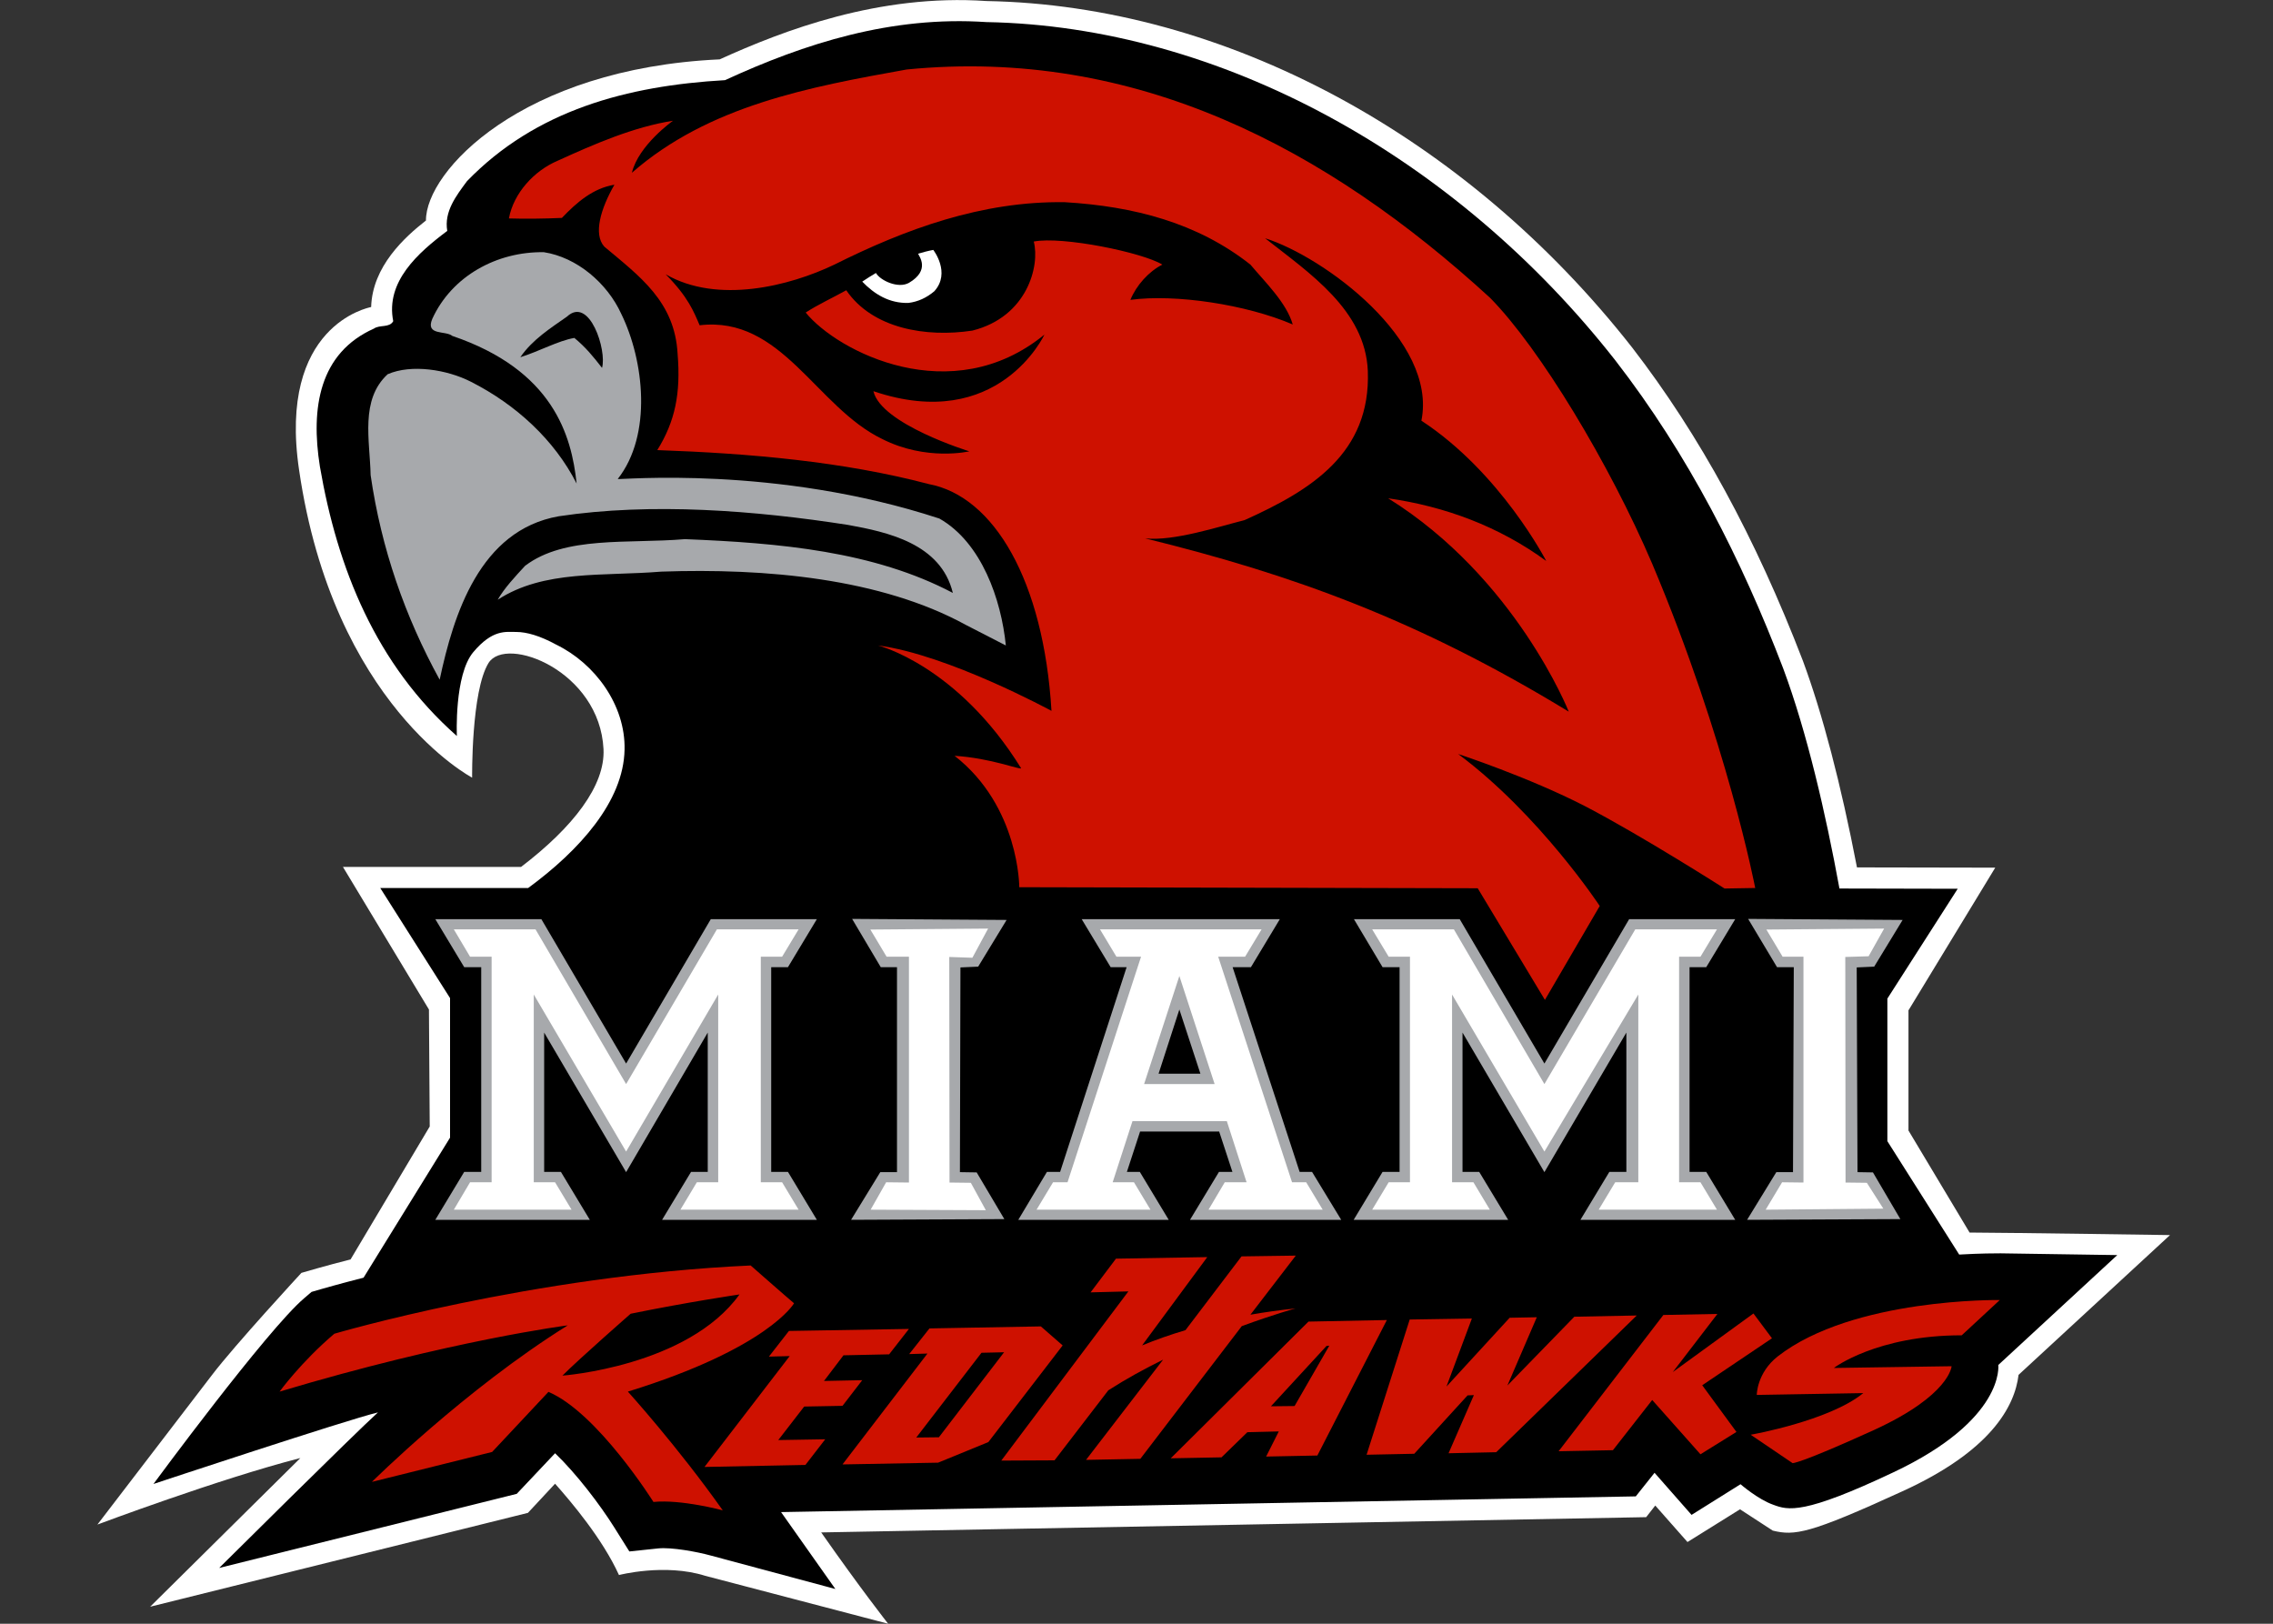 <?xml version="1.0" encoding="UTF-8"?>
<svg xmlns="http://www.w3.org/2000/svg" xmlns:xlink="http://www.w3.org/1999/xlink" width="35pt" height="25pt" viewBox="0 0 35 25" version="1.1">
<rect x="0" y="0" width="35" height="25" fill="#333333" stroke="none"/>
<g id="surface11">
<path style=" stroke:none;fill-rule:nonzero;fill:rgb(100%,100%,100%);fill-opacity:1;" d="M 30.328 18.977 L 29.387 17.406 L 29.387 15.555 L 29.395 15.543 L 30.723 13.359 L 28.594 13.355 C 28.344 12.059 28.062 10.988 27.762 10.176 C 27.031 8.277 26.172 6.699 25.133 5.352 C 22.566 2.078 18.852 0.082 15.191 0.016 C 13.535 -0.098 12.062 0.469 11.082 0.914 C 8.031 1.055 6.555 2.637 6.559 3.395 C 6.23 3.652 5.734 4.102 5.715 4.727 C 5.668 4.738 4.277 5.012 4.605 7.234 C 5.133 10.855 7.27 11.973 7.27 11.973 C 7.27 11.973 7.254 10.641 7.523 10.207 C 7.793 9.777 9.234 10.328 9.293 11.535 C 9.32 12.094 8.828 12.734 8.023 13.348 L 5.281 13.348 L 6.605 15.543 L 6.617 17.344 L 5.398 19.391 C 5.027 19.484 4.641 19.598 4.641 19.598 C 4.641 19.598 3.617 20.707 3.266 21.168 C 2.914 21.629 1.5 23.473 1.5 23.473 C 1.5 23.473 3.383 22.766 4.625 22.449 C 3.957 23.109 2.312 24.738 2.312 24.738 L 8.129 23.293 L 8.547 22.844 C 8.793 23.121 9.277 23.691 9.531 24.25 C 9.531 24.25 10.238 24.066 10.859 24.262 L 13.676 25 C 13.676 25 13.254 24.465 12.645 23.594 L 25.348 23.359 L 25.488 23.18 L 25.984 23.742 L 26.793 23.238 L 27.297 23.566 C 27.633 23.648 27.863 23.617 29.293 22.961 C 30.648 22.344 31.023 21.66 31.082 21.168 L 33.414 19.016 C 33.414 19.016 30.996 18.98 30.328 18.977 "/>
<path style=" stroke:none;fill-rule:nonzero;fill:rgb(0%,0%,0%);fill-opacity:1;" d="M 32.602 19.324 L 30.805 19.297 C 30.734 19.297 30.496 19.297 30.168 19.316 L 29.062 17.57 L 29.062 15.375 L 30.145 13.684 L 28.324 13.68 C 28.113 12.527 27.824 11.273 27.457 10.289 C 26.816 8.613 26 7.004 24.875 5.551 C 22.414 2.41 18.785 0.406 15.188 0.34 C 13.723 0.242 12.395 0.668 11.164 1.234 C 9.66 1.32 8.25 1.695 7.191 2.789 C 7.023 3.016 6.836 3.258 6.887 3.555 C 6.438 3.891 5.934 4.336 6.055 4.945 C 5.996 5.051 5.848 4.996 5.758 5.059 C 4.918 5.434 4.781 6.277 4.926 7.184 C 5.195 8.746 5.785 10.23 7.035 11.332 C 7.035 11.332 6.992 10.391 7.289 10.039 C 7.586 9.688 7.785 9.73 7.949 9.73 C 8.109 9.73 8.316 9.789 8.566 9.926 C 9.16 10.215 9.633 10.855 9.617 11.543 C 9.602 12.336 8.926 13.09 8.133 13.672 L 5.855 13.672 L 6.93 15.367 L 6.93 17.516 L 5.598 19.672 C 5.211 19.77 4.977 19.84 4.945 19.848 L 4.797 19.891 L 4.684 19.988 C 4.113 20.473 2.363 22.848 2.363 22.848 C 2.363 22.848 5.332 21.863 5.82 21.746 C 5.465 22.066 3.375 24.141 3.375 24.141 L 7.957 23 L 8.547 22.375 C 8.875 22.688 9.242 23.172 9.453 23.508 L 9.691 23.887 C 9.691 23.887 10.137 23.84 10.137 23.84 C 10.34 23.82 10.73 23.891 10.941 23.949 L 12.863 24.465 C 12.863 24.465 12.367 23.762 12.027 23.281 L 25.188 23.039 L 25.477 22.676 L 26.047 23.324 L 26.801 22.852 C 26.801 22.852 27.07 23.086 27.305 23.168 C 27.535 23.254 27.77 23.324 29.156 22.668 C 30.879 21.855 30.77 21.016 30.77 21.016 Z M 32.602 19.324 "/>
<path style=" stroke:none;fill-rule:nonzero;fill:rgb(80.784%,6.667%,0%);fill-opacity:1;" d="M 22.945 4.586 C 23.711 5.363 24.785 7.145 25.441 8.68 C 26.594 11.41 27.027 13.672 27.027 13.672 L 26.555 13.68 C 26.555 13.68 25.281 12.867 24.41 12.414 C 23.539 11.965 22.453 11.609 22.453 11.609 C 23.707 12.543 24.633 13.949 24.633 13.949 L 23.789 15.395 L 22.754 13.676 L 15.695 13.66 C 15.695 13.66 15.699 12.418 14.699 11.637 C 15.262 11.672 15.715 11.859 15.723 11.828 C 14.738 10.238 13.52 9.938 13.52 9.938 C 14.598 10.078 16.191 10.945 16.191 10.945 C 16.07 8.941 15.305 7.641 14.301 7.453 C 12.98 7.105 11.543 6.98 10.121 6.93 C 10.395 6.488 10.484 6.059 10.434 5.449 C 10.391 4.641 9.848 4.254 9.305 3.797 C 9.133 3.605 9.25 3.211 9.461 2.844 C 9.133 2.898 8.883 3.113 8.652 3.355 C 8.398 3.367 8.078 3.371 7.836 3.363 C 7.91 2.969 8.227 2.629 8.582 2.477 C 9.156 2.215 9.762 1.953 10.363 1.859 C 10.363 1.859 9.832 2.234 9.73 2.66 C 10.91 1.629 12.453 1.34 13.961 1.07 C 17.484 0.723 20.434 2.285 22.945 4.586 M 12.848 4.074 C 12.156 4.406 11.047 4.684 10.25 4.223 C 10.598 4.574 10.684 4.801 10.773 5.008 C 12.039 4.859 12.566 6.266 13.582 6.758 C 14.266 7.105 14.926 6.949 14.926 6.949 C 14.926 6.949 13.566 6.531 13.449 6.023 C 15.375 6.676 16.082 5.152 16.082 5.152 C 14.652 6.32 12.895 5.414 12.406 4.812 C 12.605 4.684 12.82 4.586 13.031 4.469 C 13.434 5.059 14.258 5.199 14.973 5.09 C 15.816 4.879 16.016 4.094 15.918 3.719 C 16.359 3.633 17.594 3.887 17.898 4.074 C 17.688 4.18 17.496 4.395 17.406 4.617 C 18.094 4.523 19.191 4.688 19.906 4.996 C 19.809 4.66 19.484 4.348 19.254 4.074 C 18.438 3.43 17.457 3.176 16.395 3.113 C 15.113 3.094 13.934 3.531 12.848 4.074 M 19.48 3.668 C 20.16 4.203 21.023 4.773 21.062 5.711 C 21.109 6.98 20.188 7.547 19.164 8.008 C 18.762 8.109 18.074 8.336 17.633 8.289 C 19.891 8.844 21.828 9.539 24.156 10.957 C 24.156 10.957 23.34 8.895 21.375 7.672 C 22.25 7.797 23.082 8.105 23.809 8.637 C 23.809 8.637 23.109 7.277 21.887 6.477 C 22.137 5.238 20.383 3.953 19.48 3.668 "/>
<path style=" stroke:none;fill-rule:nonzero;fill:rgb(65.49%,66.275%,67.451%);fill-opacity:1;" d="M 8.375 3.883 C 8.879 3.961 9.348 4.355 9.566 4.832 C 9.918 5.551 10.047 6.695 9.512 7.375 C 9.535 7.391 11.941 7.156 14.465 7.984 C 15.113 8.352 15.418 9.23 15.488 9.938 L 14.879 9.625 C 13.562 8.902 11.789 8.746 10.184 8.801 C 9.281 8.875 8.375 8.77 7.664 9.234 C 7.762 9.059 7.938 8.871 8.086 8.711 C 8.699 8.246 9.668 8.375 10.547 8.301 C 12.004 8.359 13.457 8.488 14.672 9.129 C 14.488 8.367 13.66 8.191 13.059 8.082 C 11.629 7.859 10.031 7.734 8.602 7.949 C 7.387 8.164 6.984 9.461 6.77 10.465 C 6.234 9.488 5.871 8.445 5.707 7.316 C 5.695 6.777 5.543 6.156 5.969 5.762 C 6.336 5.602 6.883 5.691 7.246 5.875 C 7.949 6.23 8.539 6.777 8.879 7.445 C 8.801 6.703 8.516 5.699 6.965 5.172 C 6.863 5.086 6.547 5.172 6.656 4.91 C 6.957 4.25 7.652 3.871 8.375 3.883 M 8.012 5.5 C 8.301 5.41 8.594 5.246 8.844 5.203 C 9.02 5.348 9.133 5.488 9.27 5.664 C 9.348 5.398 9.078 4.551 8.73 4.875 C 8.48 5.051 8.199 5.227 8.012 5.5 "/>
<path style=" stroke:none;fill-rule:nonzero;fill:rgb(65.49%,66.275%,67.451%);fill-opacity:1;" d="M 15.039 18.051 L 14.781 18.047 L 14.789 14.895 L 15.062 14.883 L 15.5 14.164 L 13.121 14.148 L 13.562 14.891 L 13.812 14.891 L 13.812 18.047 L 13.555 18.047 L 13.105 18.781 L 15.465 18.77 Z M 15.039 18.051 "/>
<path style=" stroke:none;fill-rule:nonzero;fill:rgb(65.49%,66.275%,67.451%);fill-opacity:1;" d="M 28.84 18.051 L 28.602 18.047 L 28.59 14.895 L 28.859 14.883 L 29.297 14.164 L 26.918 14.148 L 27.363 14.891 L 27.621 14.891 L 27.609 18.047 L 27.352 18.047 L 26.902 18.781 L 29.262 18.77 Z M 28.84 18.051 "/>
<path style=" stroke:none;fill-rule:nonzero;fill:rgb(65.49%,66.275%,67.451%);fill-opacity:1;" d="M 12.133 18.043 L 11.875 18.043 L 11.875 14.891 L 12.133 14.891 L 12.578 14.152 L 10.945 14.152 L 9.641 16.375 L 8.336 14.152 L 6.703 14.152 L 7.148 14.891 L 7.41 14.891 L 7.41 18.043 L 7.148 18.043 L 6.703 18.781 L 9.082 18.781 L 8.637 18.043 L 8.379 18.043 L 8.379 15.898 L 9.641 18.047 L 10.898 15.898 L 10.898 18.043 L 10.641 18.043 L 10.195 18.781 L 12.578 18.781 Z M 12.133 18.043 "/>
<path style=" stroke:none;fill-rule:nonzero;fill:rgb(65.49%,66.275%,67.451%);fill-opacity:1;" d="M 26.273 18.043 L 26.016 18.043 L 26.016 14.891 L 26.273 14.891 L 26.719 14.152 L 25.086 14.152 L 23.781 16.375 L 22.477 14.152 L 20.848 14.152 L 21.289 14.891 L 21.551 14.891 L 21.551 18.043 L 21.289 18.043 L 20.844 18.781 L 23.223 18.781 L 22.777 18.043 L 22.52 18.043 L 22.52 15.898 L 23.781 18.047 L 25.043 15.898 L 25.043 18.043 L 24.781 18.043 L 24.336 18.781 L 26.719 18.781 Z M 26.273 18.043 "/>
<path style=" stroke:none;fill-rule:nonzero;fill:rgb(65.49%,66.275%,67.451%);fill-opacity:1;" d="M 20.652 18.781 L 18.324 18.781 L 18.77 18.043 L 18.977 18.043 L 18.773 17.422 L 17.555 17.422 L 17.352 18.043 L 17.551 18.043 L 17.996 18.781 L 15.68 18.781 L 16.121 18.043 L 16.324 18.043 L 17.348 14.891 L 17.102 14.891 L 16.656 14.152 L 19.707 14.152 L 19.262 14.891 L 18.98 14.891 L 20.012 18.043 L 20.203 18.043 Z M 18.16 15.543 L 17.84 16.531 L 18.484 16.531 Z M 18.16 15.543 "/>
<path style=" stroke:none;fill-rule:nonzero;fill:rgb(100%,100%,100%);fill-opacity:1;" d="M 14.371 3.848 C 14.289 3.863 14.215 3.883 14.137 3.906 C 14.152 3.945 14.328 4.16 13.996 4.355 C 13.828 4.449 13.551 4.316 13.488 4.203 C 13.422 4.242 13.352 4.285 13.277 4.336 C 13.465 4.531 13.695 4.672 13.988 4.664 C 14.137 4.645 14.266 4.586 14.387 4.484 C 14.645 4.199 14.371 3.848 14.371 3.848 "/>
<path style=" stroke:none;fill-rule:nonzero;fill:rgb(100%,100%,100%);fill-opacity:1;" d="M 14.621 18.207 L 14.617 14.734 L 14.973 14.746 L 15.215 14.297 L 13.402 14.312 L 13.652 14.73 L 13.996 14.73 L 13.996 18.207 L 13.645 18.203 L 13.406 18.625 L 15.18 18.633 L 14.949 18.211 Z M 14.621 18.207 "/>
<path style=" stroke:none;fill-rule:nonzero;fill:rgb(100%,100%,100%);fill-opacity:1;" d="M 28.418 18.207 L 28.414 14.734 L 28.773 14.723 L 29.012 14.297 L 27.199 14.312 L 27.449 14.73 L 27.77 14.73 L 27.77 18.207 L 27.441 18.203 L 27.188 18.625 L 29 18.609 L 28.746 18.211 Z M 28.418 18.207 "/>
<path style=" stroke:none;fill-rule:nonzero;fill:rgb(100%,100%,100%);fill-opacity:1;" d="M 20.367 18.625 L 18.609 18.625 L 18.859 18.203 L 19.195 18.203 L 18.891 17.262 L 17.438 17.262 L 17.133 18.203 L 17.461 18.203 L 17.715 18.625 L 15.961 18.625 L 16.215 18.203 L 16.438 18.203 L 17.57 14.73 L 17.191 14.73 L 16.938 14.309 L 19.426 14.309 L 19.172 14.73 L 18.758 14.73 L 19.895 18.203 L 20.113 18.203 Z M 17.617 16.691 L 18.703 16.691 L 18.16 15.027 Z M 17.617 16.691 "/>
<path style=" stroke:none;fill-rule:nonzero;fill:rgb(100%,100%,100%);fill-opacity:1;" d="M 25.855 18.203 L 25.855 14.73 L 26.184 14.73 L 26.438 14.309 L 25.18 14.309 L 23.781 16.691 L 22.387 14.309 L 21.129 14.309 L 21.383 14.73 L 21.711 14.73 L 21.711 18.203 L 21.383 18.203 L 21.129 18.625 L 22.941 18.625 L 22.688 18.203 L 22.359 18.203 L 22.359 15.312 L 23.781 17.73 L 25.227 15.312 L 25.227 18.203 L 24.871 18.203 L 24.617 18.625 L 26.438 18.625 L 26.184 18.203 Z M 25.855 18.203 "/>
<path style=" stroke:none;fill-rule:nonzero;fill:rgb(100%,100%,100%);fill-opacity:1;" d="M 11.715 18.203 L 11.715 14.73 L 12.043 14.73 L 12.297 14.309 L 11.039 14.309 L 9.641 16.691 L 8.246 14.309 L 6.988 14.309 L 7.238 14.73 L 7.57 14.73 L 7.57 18.203 L 7.238 18.203 L 6.988 18.625 L 8.801 18.625 L 8.547 18.203 L 8.219 18.203 L 8.219 15.312 L 9.641 17.73 L 11.059 15.312 L 11.059 18.203 L 10.73 18.203 L 10.477 18.625 L 12.297 18.625 L 12.043 18.203 Z M 11.715 18.203 "/>
<path style=" stroke:none;fill-rule:nonzero;fill:rgb(80.784%,6.667%,0%);fill-opacity:1;" d="M 13.691 20.852 L 12.988 20.867 L 12.688 21.262 L 13.277 21.25 L 12.973 21.645 L 12.383 21.656 L 11.984 22.172 L 12.707 22.16 L 12.402 22.555 L 10.848 22.586 L 12.16 20.879 L 11.84 20.887 L 12.148 20.492 L 13.996 20.461 Z M 13.691 20.852 "/>
<path style=" stroke:none;fill-rule:nonzero;fill:rgb(80.784%,6.667%,0%);fill-opacity:1;" d="M 20.285 22.41 L 19.496 22.426 L 19.691 22.039 L 19.207 22.051 L 18.809 22.438 L 18.027 22.453 L 20.148 20.348 L 21.355 20.324 Z M 20.469 20.719 L 20.426 20.723 L 19.57 21.652 L 19.934 21.648 Z M 20.469 20.719 "/>
<path style=" stroke:none;fill-rule:nonzero;fill:rgb(80.784%,6.667%,0%);fill-opacity:1;" d="M 23.039 22.359 L 22.305 22.375 L 22.695 21.48 L 22.598 21.484 L 21.777 22.383 L 21.043 22.398 L 21.707 20.316 L 22.664 20.301 L 22.273 21.348 L 23.246 20.289 L 23.664 20.281 L 23.211 21.332 L 24.242 20.273 L 25.203 20.254 Z M 23.039 22.359 "/>
<path style=" stroke:none;fill-rule:nonzero;fill:rgb(80.784%,6.667%,0%);fill-opacity:1;" d="M 25.758 21.125 L 27 20.223 L 27.285 20.605 L 26.211 21.328 L 26.738 22.047 L 26.184 22.391 L 25.441 21.555 L 24.836 22.328 L 24 22.344 L 25.613 20.246 L 26.445 20.23 Z M 25.758 21.125 "/>
<path style=" stroke:none;fill-rule:nonzero;fill:rgb(80.784%,6.667%,0%);fill-opacity:1;" d="M 30.793 20.016 L 30.207 20.559 C 28.895 20.559 28.238 21.062 28.238 21.062 L 30.051 21.035 C 30.051 21.035 30.027 21.48 28.859 22.016 C 27.691 22.547 27.602 22.527 27.602 22.527 L 26.957 22.09 C 26.957 22.09 28.164 21.879 28.691 21.449 L 27.051 21.477 C 27.051 21.477 27.051 21.137 27.375 20.883 C 28.535 19.98 30.793 20.016 30.793 20.016 "/>
<path style=" stroke:none;fill-rule:nonzero;fill:rgb(80.784%,6.667%,0%);fill-opacity:1;" d="M 16.363 20.715 L 15.219 22.203 L 14.445 22.52 L 12.973 22.547 L 14.281 20.84 L 14 20.848 L 14.312 20.453 L 16.027 20.422 Z M 15.461 20.82 L 15.113 20.828 L 14.109 22.133 L 14.457 22.129 Z M 15.461 20.82 "/>
<path style=" stroke:none;fill-rule:nonzero;fill:rgb(80.784%,6.667%,0%);fill-opacity:1;" d="M 19.254 20.242 L 19.953 19.332 L 19.117 19.344 L 18.254 20.48 C 18.016 20.551 17.793 20.629 17.586 20.715 L 18.59 19.355 L 17.184 19.379 L 16.793 19.898 L 17.375 19.883 L 15.418 22.488 L 16.238 22.484 L 17.066 21.406 C 17.34 21.23 17.625 21.074 17.91 20.934 L 16.723 22.477 L 17.559 22.461 L 19.121 20.418 C 19.609 20.238 19.949 20.145 19.949 20.145 C 19.703 20.172 19.473 20.203 19.254 20.242 "/>
<path style=" stroke:none;fill-rule:nonzero;fill:rgb(80.784%,6.667%,0%);fill-opacity:1;" d="M 9.668 21.426 C 9.668 21.426 10.43 22.266 11.129 23.254 C 11.129 23.254 10.492 23.082 10.062 23.125 C 10.062 23.125 9.199 21.75 8.445 21.43 L 7.578 22.355 L 5.727 22.816 C 5.727 22.816 7.152 21.398 8.742 20.406 C 8.742 20.406 6.953 20.633 4.305 21.426 C 4.305 21.426 4.633 20.973 5.148 20.535 C 5.148 20.535 8.188 19.637 11.559 19.484 C 11.559 19.484 12.137 19.992 12.227 20.066 C 12.227 20.066 11.832 20.758 9.668 21.426 M 11.387 19.93 C 11.387 19.93 10.613 20.043 9.711 20.227 C 9.711 20.227 8.926 20.914 8.66 21.18 C 8.66 21.18 10.59 21.039 11.387 19.93 "/>
</g>
</svg>
